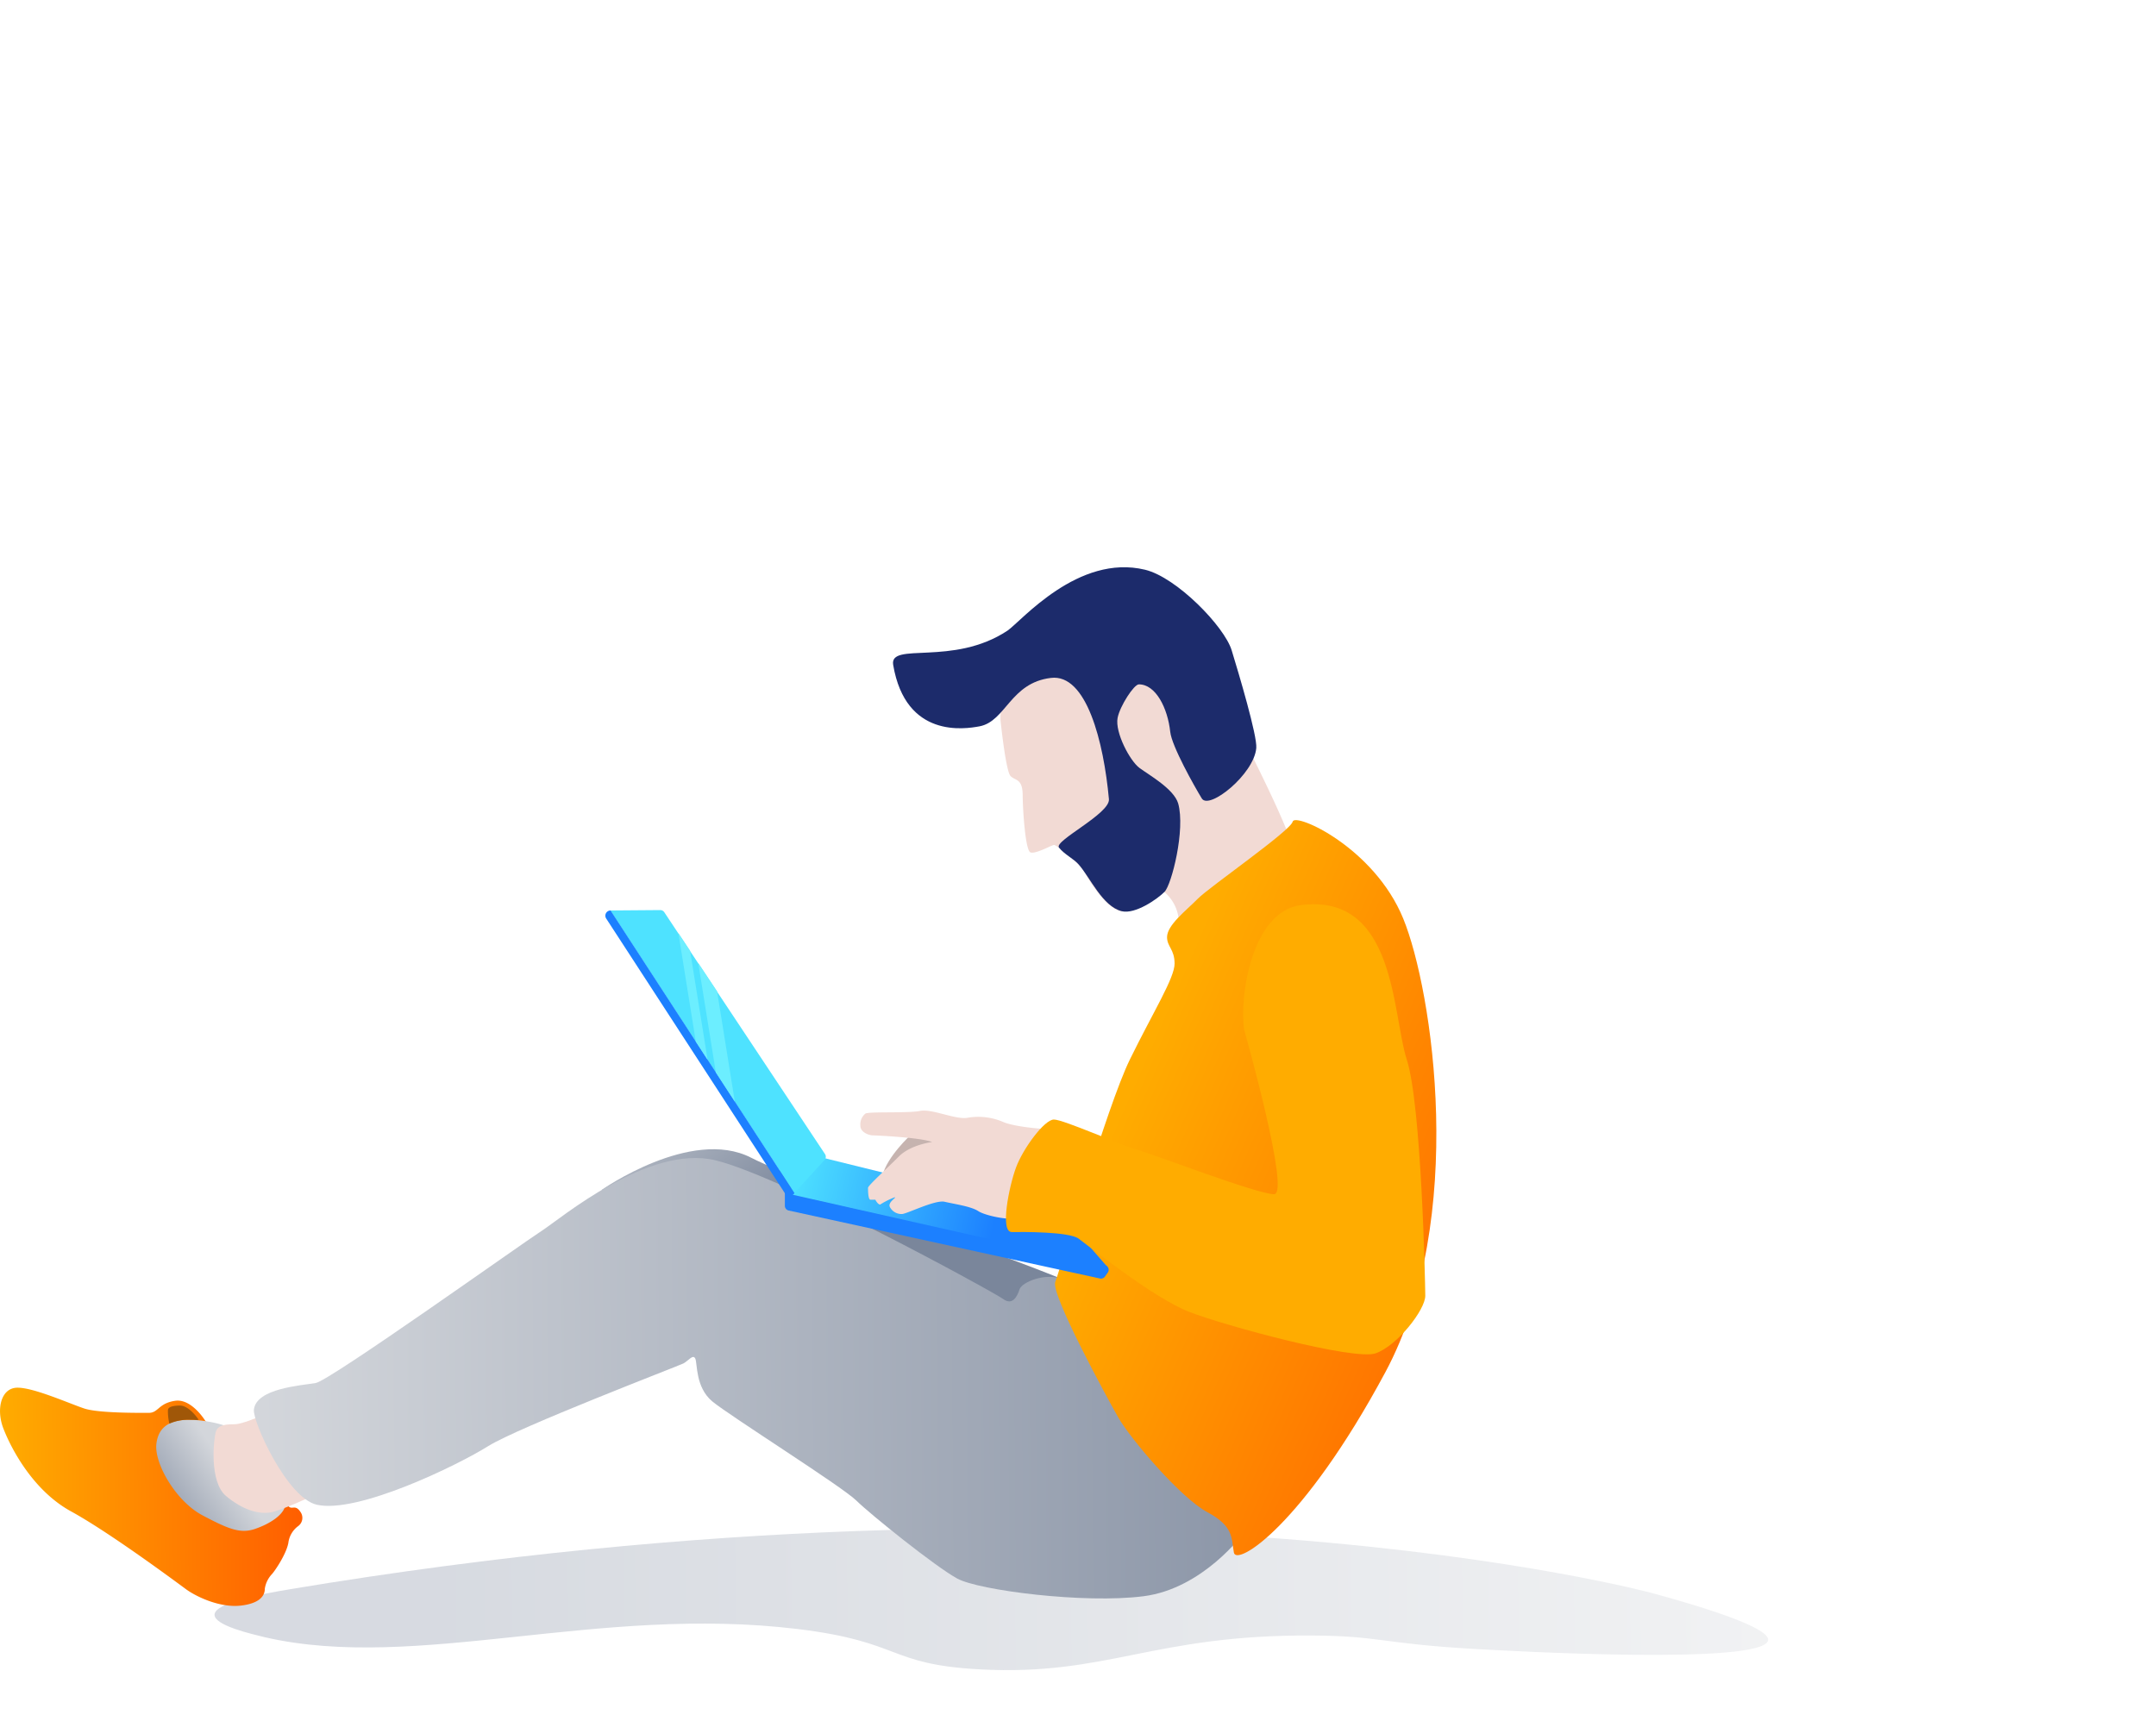 <svg xmlns="http://www.w3.org/2000/svg" xmlns:xlink="http://www.w3.org/1999/xlink" id="Layer_1" data-name="Layer 1" viewBox="0 0 445.5 355.74" style="&#10;">
  <defs>
    <style>.cls-1{mask:url(#mask);filter:url(#luminosity-noclip-13);}.cls-10,.cls-12,.cls-14,.cls-16,.cls-18,.cls-2,.cls-20,.cls-22,.cls-24,.cls-4,.cls-6,.cls-8{mix-blend-mode:multiply;}.cls-2{fill:url(#linear-gradient);}.cls-3{mask:url(#mask-2);filter:url(#luminosity-noclip-18);}.cls-4{fill:url(#linear-gradient-2);}.cls-5{mask:url(#mask-3);filter:url(#luminosity-noclip-19);}.cls-6{fill:url(#linear-gradient-3);}.cls-7{mask:url(#mask-4);filter:url(#luminosity-noclip-20);}.cls-8{fill:url(#linear-gradient-4);}.cls-9{mask:url(#mask-5);filter:url(#luminosity-noclip-21);}.cls-10{fill:url(#linear-gradient-5);}.cls-11{mask:url(#mask-6);filter:url(#luminosity-noclip-22);}.cls-12{fill:url(#linear-gradient-6);}.cls-13{mask:url(#mask-7);filter:url(#luminosity-noclip-14);}.cls-14{fill:url(#linear-gradient-7);}.cls-15{mask:url(#mask-8);filter:url(#luminosity-noclip-23);}.cls-16{fill:url(#linear-gradient-8);}.cls-17{mask:url(#mask-9);filter:url(#luminosity-noclip-24);}.cls-18{fill:url(#linear-gradient-9);}.cls-19{mask:url(#mask-10);filter:url(#luminosity-noclip-15);}.cls-20{fill:url(#linear-gradient-10);}.cls-21{mask:url(#mask-11);filter:url(#luminosity-noclip-16);}.cls-22{fill:url(#linear-gradient-11);}.cls-23{mask:url(#mask-12);filter:url(#luminosity-noclip-17);}.cls-24{fill:url(#linear-gradient-12);}.cls-25{opacity:0.3;fill:url(#linear-gradient-13);}.cls-26{fill:#f0f2f5;}.cls-27{fill:url(#linear-gradient-14);}.cls-28{fill:url(#linear-gradient-15);}.cls-29{fill:url(#linear-gradient-16);}.cls-30{fill:#a05708;}.cls-31{fill:#f2dad4;}.cls-32{fill:url(#linear-gradient-17);}.cls-33{fill:#1c2b6b;}.cls-34{fill:url(#linear-gradient-18);}.cls-35{fill:url(#linear-gradient-19);}.cls-36{fill:#c6b3af;}.cls-37{fill:#ffac00;}.cls-38{fill:#4ee2ff;}.cls-39{fill:#1c80ff;}.cls-40{fill:#6ceeff;}.cls-41{fill:#d3d6db;}.cls-42{fill:#fff;}.cls-43{fill:#40cd8a;}.cls-44{mask:url(#mask-13);}.cls-45{fill:url(#linear-gradient-20);}.cls-46{mask:url(#mask-14);}.cls-47{fill:url(#linear-gradient-21);}.cls-48{mask:url(#mask-15);}.cls-49{fill:url(#linear-gradient-22);}.cls-50{mask:url(#mask-16);}.cls-51{fill:url(#linear-gradient-23);}.cls-52{mask:url(#mask-17);}.cls-53{fill:url(#linear-gradient-24);}.cls-54{mask:url(#mask-18);}.cls-55{fill:url(#linear-gradient-25);}.cls-56{mask:url(#mask-19);}.cls-57{fill:url(#linear-gradient-26);}.cls-58{mask:url(#mask-20);}.cls-59{fill:url(#linear-gradient-27);}.cls-60{mask:url(#mask-21);}.cls-61{fill:url(#linear-gradient-28);}.cls-62{mask:url(#mask-22);}.cls-63{fill:url(#linear-gradient-29);}.cls-64{mask:url(#mask-23);}.cls-65{fill:url(#linear-gradient-30);}.cls-66{mask:url(#mask-24);}.cls-67{fill:url(#linear-gradient-31);}.cls-68{fill:url(#linear-gradient-32);}.cls-69{fill:#1e3286;}.cls-70{filter:url(#luminosity-noclip-12);}.cls-71{filter:url(#luminosity-noclip-11);}.cls-72{filter:url(#luminosity-noclip-10);}.cls-73{filter:url(#luminosity-noclip-9);}.cls-74{filter:url(#luminosity-noclip-8);}.cls-75{filter:url(#luminosity-noclip-7);}.cls-76{filter:url(#luminosity-noclip-6);}.cls-77{filter:url(#luminosity-noclip-5);}.cls-78{filter:url(#luminosity-noclip-4);}.cls-79{filter:url(#luminosity-noclip-3);}.cls-80{filter:url(#luminosity-noclip-2);}.cls-81{filter:url(#luminosity-noclip);}</style>
    <filter id="luminosity-noclip" x="346.86" y="-10836.91" width="1.5" height="32766" color-interpolation-filters="sRGB">
      <feFlood flood-color="#fff" result="bg"/>
      <feBlend in="SourceGraphic" in2="bg"/>
    </filter>
    <mask id="mask" x="346.86" y="-10836.91" width="1.5" height="32766" maskUnits="userSpaceOnUse">
      <g class="cls-81"/>
    </mask>
    <linearGradient id="linear-gradient" x1="-967.45" y1="127.56" x2="-967.45" y2="27.49" gradientTransform="translate(1315.07 13.04)" gradientUnits="userSpaceOnUse">
      <stop offset="0"/>
      <stop offset="1" stop-color="#fff"/>
    </linearGradient>
    <filter id="luminosity-noclip-2" x="374.52" y="-10836.91" width="2.97" height="32766" color-interpolation-filters="sRGB">
      <feFlood flood-color="#fff" result="bg"/>
      <feBlend in="SourceGraphic" in2="bg"/>
    </filter>
    <mask id="mask-2" x="374.52" y="-10836.91" width="2.97" height="32766" maskUnits="userSpaceOnUse">
      <g class="cls-80"/>
    </mask>
    <linearGradient id="linear-gradient-2" x1="3667.26" y1="4968.97" x2="3705.56" y2="4968.97" gradientTransform="translate(4050.34 5069.64) rotate(180)" xlink:href="#linear-gradient"/>
    <filter id="luminosity-noclip-3" x="51.9" y="-10836.91" width="1.5" height="32766" color-interpolation-filters="sRGB">
      <feFlood flood-color="#fff" result="bg"/>
      <feBlend in="SourceGraphic" in2="bg"/>
    </filter>
    <mask id="mask-3" x="51.9" y="-10836.91" width="1.5" height="32766" maskUnits="userSpaceOnUse">
      <g class="cls-79"/>
    </mask>
    <linearGradient id="linear-gradient-3" x1="58.04" y1="209.64" x2="58.04" y2="109.57" gradientTransform="translate(-5.39 1.33)" xlink:href="#linear-gradient"/>
    <filter id="luminosity-noclip-4" x="51.97" y="-10836.91" width="2.39" height="32766" color-interpolation-filters="sRGB">
      <feFlood flood-color="#fff" result="bg"/>
      <feBlend in="SourceGraphic" in2="bg"/>
    </filter>
    <mask id="mask-4" x="51.97" y="-10836.91" width="2.39" height="32766" maskUnits="userSpaceOnUse">
      <g class="cls-78"/>
    </mask>
    <linearGradient id="linear-gradient-4" x1="58.04" y1="209.64" x2="58.04" y2="109.57" gradientTransform="translate(-5.94 1.78) rotate(-0.44)" xlink:href="#linear-gradient"/>
    <filter id="luminosity-noclip-5" x="52.93" y="-10836.91" width="1.5" height="32766" color-interpolation-filters="sRGB">
      <feFlood flood-color="#fff" result="bg"/>
      <feBlend in="SourceGraphic" in2="bg"/>
    </filter>
    <mask id="mask-5" x="52.93" y="-10836.91" width="1.5" height="32766" maskUnits="userSpaceOnUse">
      <g class="cls-77"/>
    </mask>
    <linearGradient id="linear-gradient-5" x1="58.04" y1="209.64" x2="58.04" y2="109.57" gradientTransform="translate(-4.37 1.32)" xlink:href="#linear-gradient"/>
    <filter id="luminosity-noclip-6" x="170.14" y="-10836.91" width="2.97" height="32766" color-interpolation-filters="sRGB">
      <feFlood flood-color="#fff" result="bg"/>
      <feBlend in="SourceGraphic" in2="bg"/>
    </filter>
    <mask id="mask-6" x="170.14" y="-10836.91" width="2.97" height="32766" maskUnits="userSpaceOnUse">
      <g class="cls-76"/>
    </mask>
    <linearGradient id="linear-gradient-6" x1="23.35" y1="82.12" x2="61.65" y2="82.12" gradientTransform="translate(-5.31 0.4)" xlink:href="#linear-gradient"/>
    <filter id="luminosity-noclip-7" x="346.93" y="-10836.91" width="2.39" height="32766" color-interpolation-filters="sRGB">
      <feFlood flood-color="#fff" result="bg"/>
      <feBlend in="SourceGraphic" in2="bg"/>
    </filter>
    <mask id="mask-7" x="346.93" y="-10836.91" width="2.39" height="32766" maskUnits="userSpaceOnUse">
      <g class="cls-75"/>
    </mask>
    <linearGradient id="linear-gradient-7" x1="-967.45" y1="127.56" x2="-967.45" y2="27.49" gradientTransform="translate(1315.13 5.54) rotate(-0.44)" xlink:href="#linear-gradient"/>
    <filter id="luminosity-noclip-8" x="32.33" y="-10836.91" width="132.08" height="32766" color-interpolation-filters="sRGB">
      <feFlood flood-color="#fff" result="bg"/>
      <feBlend in="SourceGraphic" in2="bg"/>
    </filter>
    <mask id="mask-8" x="32.33" y="-10836.91" width="132.08" height="32766" maskUnits="userSpaceOnUse">
      <g class="cls-74"/>
    </mask>
    <linearGradient id="linear-gradient-8" x1="23.35" y1="82.12" x2="61.65" y2="82.12" gradientTransform="translate(-5.94 1.78) rotate(-0.44)" xlink:href="#linear-gradient"/>
    <filter id="luminosity-noclip-9" x="23.63" y="-10836.91" width="2.97" height="32766" color-interpolation-filters="sRGB">
      <feFlood flood-color="#fff" result="bg"/>
      <feBlend in="SourceGraphic" in2="bg"/>
    </filter>
    <mask id="mask-9" x="23.63" y="-10836.91" width="2.97" height="32766" maskUnits="userSpaceOnUse">
      <g class="cls-73"/>
    </mask>
    <linearGradient id="linear-gradient-9" x1="23.35" y1="82.12" x2="61.65" y2="82.12" gradientTransform="translate(-5.3 1.54)" xlink:href="#linear-gradient"/>
    <filter id="luminosity-noclip-10" x="347.89" y="-10836.91" width="1.5" height="32766" color-interpolation-filters="sRGB">
      <feFlood flood-color="#fff" result="bg"/>
      <feBlend in="SourceGraphic" in2="bg"/>
    </filter>
    <mask id="mask-10" x="347.89" y="-10836.91" width="1.5" height="32766" maskUnits="userSpaceOnUse">
      <g class="cls-72"/>
    </mask>
    <linearGradient id="linear-gradient-10" x1="-967.45" y1="127.56" x2="-967.45" y2="27.49" gradientTransform="translate(1316.1 13.03)" xlink:href="#linear-gradient"/>
    <filter id="luminosity-noclip-11" x="228.01" y="-10836.91" width="2.97" height="32766" color-interpolation-filters="sRGB">
      <feFlood flood-color="#fff" result="bg"/>
      <feBlend in="SourceGraphic" in2="bg"/>
    </filter>
    <mask id="mask-11" x="228.01" y="-10836.91" width="2.97" height="32766" maskUnits="userSpaceOnUse">
      <g class="cls-71"/>
    </mask>
    <linearGradient id="linear-gradient-11" x1="3667.26" y1="4968.97" x2="3705.56" y2="4968.97" gradientTransform="translate(4050.34 5070.78) rotate(180)" xlink:href="#linear-gradient"/>
    <filter id="luminosity-noclip-12" x="236.71" y="-10836.91" width="132.08" height="32766" color-interpolation-filters="sRGB">
      <feFlood flood-color="#fff" result="bg"/>
      <feBlend in="SourceGraphic" in2="bg"/>
    </filter>
    <mask id="mask-12" x="236.71" y="-10836.91" width="132.08" height="32766" maskUnits="userSpaceOnUse">
      <g class="cls-70"/>
    </mask>
    <linearGradient id="linear-gradient-12" x1="3667.26" y1="4968.97" x2="3705.56" y2="4968.97" gradientTransform="translate(4088.74 5041.02) rotate(179.56)" xlink:href="#linear-gradient"/>
    <linearGradient id="linear-gradient-13" x1="415.78" y1="330.38" x2="97.14" y2="330.38" gradientTransform="matrix(0.87, -0.01, 0.01, 1, 2.99, 1.71)" gradientUnits="userSpaceOnUse">
      <stop offset="0" stop-color="#d3d6db"/>
      <stop offset="1" stop-color="#7a869b"/>
    </linearGradient>
    <linearGradient id="linear-gradient-14" x1="142.5" y1="208.82" x2="170.34" y2="245.7" gradientTransform="translate(-5.94 1.78) rotate(-0.44)" xlink:href="#linear-gradient-13"/>
    <linearGradient id="linear-gradient-15" x1="3.69" y1="307.81" x2="65.95" y2="307.81" gradientTransform="translate(-5.94 1.78) rotate(-0.44)" gradientUnits="userSpaceOnUse">
      <stop offset="0" stop-color="#ffac00"/>
      <stop offset="1" stop-color="#ff5e00"/>
    </linearGradient>
    <linearGradient id="linear-gradient-16" x1="50.51" y1="301.98" x2="32.33" y2="314.45" gradientTransform="translate(-5.94 1.78) rotate(-0.44)" xlink:href="#linear-gradient-13"/>
    <linearGradient id="linear-gradient-17" x1="57.8" y1="284.54" x2="314.34" y2="284.54" gradientTransform="translate(-5.94 1.78) rotate(-0.44)" xlink:href="#linear-gradient-13"/>
    <linearGradient id="linear-gradient-18" x1="234.77" y1="231.63" x2="330.3" y2="274.52" xlink:href="#linear-gradient-15"/>
    <linearGradient id="linear-gradient-19" x1="167.95" y1="241.94" x2="209.59" y2="252.32" gradientTransform="translate(-5.94 1.78) rotate(-0.44)" gradientUnits="userSpaceOnUse">
      <stop offset="0" stop-color="#4ee2ff"/>
      <stop offset="1" stop-color="#1c80ff"/>
    </linearGradient>
    <filter id="luminosity-noclip-13" x="346.86" y="0" width="1.5" height="2.97" color-interpolation-filters="sRGB">
      <feFlood flood-color="#fff" result="bg"/>
      <feBlend in="SourceGraphic" in2="bg"/>
    </filter>
    <mask id="mask-13" x="346.86" y="0" width="1.5" height="2.97" maskUnits="userSpaceOnUse">
      <g class="cls-1">
        <rect class="cls-2" x="346.87" y="0.01" width="1.48" height="2.96" transform="translate(0 2.69) rotate(-0.44)"/>
      </g>
    </mask>
    <linearGradient id="linear-gradient-20" x1="-967.45" y1="127.56" x2="-967.45" y2="27.49" gradientTransform="translate(1315.07 13.04)" gradientUnits="userSpaceOnUse">
      <stop offset="0" stop-color="#4e9cff"/>
      <stop offset="1" stop-color="#176ad4"/>
    </linearGradient>
    <filter id="luminosity-noclip-14" x="346.93" y="9.14" width="2.39" height="117.4" color-interpolation-filters="sRGB">
      <feFlood flood-color="#fff" result="bg"/>
      <feBlend in="SourceGraphic" in2="bg"/>
    </filter>
    <mask id="mask-14" x="346.93" y="9.14" width="2.39" height="117.4" maskUnits="userSpaceOnUse">
      <g class="cls-13">
        <path class="cls-14" d="M349.32,126.52h-1.48l0-6.17,1.48,0Zm-.09-12.35h-1.48L347.7,108h1.48Zm-.1-12.36h-1.48l0-6.18h1.48ZM349,89.45h-1.48l-.05-6.17H349Zm-.1-12.35h-1.48l0-6.18h1.48Zm-.1-12.36h-1.48l0-6.18h1.48Zm-.09-12.36-1.48,0,0-6.18h1.48ZM348.65,40h-1.48l0-6.18h1.48Zm-.09-12.36h-1.48L347,21.51l1.48,0Zm-.1-12.35H347l-.05-6.18h1.48Z"/>
      </g>
    </mask>
    <linearGradient id="linear-gradient-21" x1="353.55" y1="141.56" x2="353.55" y2="41.49" gradientTransform="translate(-5.94 1.78) rotate(-0.44)" xlink:href="#linear-gradient-20"/>
    <filter id="luminosity-noclip-15" x="347.89" y="132.7" width="1.5" height="2.97" color-interpolation-filters="sRGB">
      <feFlood flood-color="#fff" result="bg"/>
      <feBlend in="SourceGraphic" in2="bg"/>
    </filter>
    <mask id="mask-15" x="347.89" y="132.7" width="1.5" height="2.97" maskUnits="userSpaceOnUse">
      <g class="cls-19">
        <rect class="cls-20" x="347.9" y="132.71" width="1.48" height="2.96" transform="translate(-1.03 2.71) rotate(-0.44)"/>
      </g>
    </mask>
    <linearGradient id="linear-gradient-22" x1="-967.45" y1="127.56" x2="-967.45" y2="27.49" gradientTransform="translate(1316.1 13.03)" xlink:href="#linear-gradient-20"/>
    <filter id="luminosity-noclip-16" x="228.01" y="101.06" width="2.97" height="1.5" color-interpolation-filters="sRGB">
      <feFlood flood-color="#fff" result="bg"/>
      <feBlend in="SourceGraphic" in2="bg"/>
    </filter>
    <mask id="mask-16" x="228.01" y="101.06" width="2.97" height="1.5" maskUnits="userSpaceOnUse">
      <g class="cls-21">
        <rect class="cls-22" x="228.02" y="101.07" width="2.96" height="1.48" transform="translate(-0.78 1.78) rotate(-0.44)"/>
      </g>
    </mask>
    <linearGradient id="linear-gradient-23" x1="3667.26" y1="4968.97" x2="3705.56" y2="4968.97" gradientTransform="translate(4050.34 5070.78) rotate(180)" xlink:href="#linear-gradient-20"/>
    <filter id="luminosity-noclip-17" x="236.71" y="99.99" width="132.08" height="2.5" color-interpolation-filters="sRGB">
      <feFlood flood-color="#fff" result="bg"/>
      <feBlend in="SourceGraphic" in2="bg"/>
    </filter>
    <mask id="mask-17" x="236.71" y="99.99" width="132.08" height="2.5" maskUnits="userSpaceOnUse">
      <g class="cls-23">
        <path class="cls-24" d="M236.71,101l5.75,0v1.48l-5.74,0Zm11.49-.09,5.74,0v1.48l-5.74,0Zm11.48-.09,5.74,0,0,1.48-5.75,0Zm11.49-.08,5.74,0v1.48l-5.74,0Zm11.48-.09,5.74,0v1.48l-5.74,0Zm11.48-.09,5.75,0V102l-5.74,0Zm11.49-.09,5.74,0v1.48l-5.74,0Zm11.48-.09,5.75,0v1.48l-5.75,0Zm11.49-.09,5.74,0v1.48l-5.74,0Zm11.48-.09,5.74,0,0,1.48-5.75,0Zm11.49-.09,5.74,0v1.48l-5.74,0ZM363,100l5.74,0v1.48l-5.74,0Z"/>
      </g>
    </mask>
    <linearGradient id="linear-gradient-24" x1="227.58" y1="101.85" x2="265.88" y2="101.85" gradientTransform="translate(-5.94 1.78) rotate(-0.44)" xlink:href="#linear-gradient-20"/>
    <filter id="luminosity-noclip-18" x="374.52" y="99.92" width="2.97" height="1.5" color-interpolation-filters="sRGB">
      <feFlood flood-color="#fff" result="bg"/>
      <feBlend in="SourceGraphic" in2="bg"/>
    </filter>
    <mask id="mask-18" x="374.52" y="99.92" width="2.97" height="1.5" maskUnits="userSpaceOnUse">
      <g class="cls-3">
        <rect class="cls-4" x="374.53" y="99.93" width="2.96" height="1.48" transform="translate(-0.77 2.92) rotate(-0.44)"/>
      </g>
    </mask>
    <linearGradient id="linear-gradient-25" x1="3667.26" y1="4968.97" x2="3705.56" y2="4968.97" gradientTransform="translate(4050.34 5069.64) rotate(180)" xlink:href="#linear-gradient-20"/>
    <filter id="luminosity-noclip-19" x="51.9" y="70.37" width="1.5" height="2.97" color-interpolation-filters="sRGB">
      <feFlood flood-color="#fff" result="bg"/>
      <feBlend in="SourceGraphic" in2="bg"/>
    </filter>
    <mask id="mask-19" x="51.9" y="70.37" width="1.5" height="2.97" maskUnits="userSpaceOnUse">
      <g class="cls-5">
        <rect class="cls-6" x="51.91" y="70.37" width="1.48" height="2.96" transform="translate(-0.56 0.41) rotate(-0.44)"/>
      </g>
    </mask>
    <linearGradient id="linear-gradient-26" x1="58.04" y1="209.64" x2="58.04" y2="109.57" gradientTransform="translate(-5.39 1.33)" xlink:href="#linear-gradient-20"/>
    <filter id="luminosity-noclip-20" x="51.97" y="79.5" width="2.39" height="117.4" color-interpolation-filters="sRGB">
      <feFlood flood-color="#fff" result="bg"/>
      <feBlend in="SourceGraphic" in2="bg"/>
    </filter>
    <mask id="mask-20" x="51.97" y="79.5" width="2.39" height="117.4" maskUnits="userSpaceOnUse">
      <g class="cls-7">
        <path class="cls-8" d="M54.36,196.89H52.88l-.05-6.18h1.48Zm-.1-12.36H52.78l0-6.17,1.48,0Zm-.09-12.35H52.69l0-6.18h1.48Zm-.1-12.36H52.59l-.05-6.18H54ZM54,147.46l-1.48,0,0-6.18h1.48Zm-.1-12.35H52.4l0-6.18h1.48Zm-.1-12.36H52.3l0-6.18h1.48Zm-.09-12.35H52.21l-.05-6.18h1.48ZM53.59,98H52.11l0-6.18h1.48ZM53.5,85.68H52L52,79.52l1.48,0Z"/>
      </g>
    </mask>
    <linearGradient id="linear-gradient-27" x1="58.04" y1="209.64" x2="58.04" y2="109.57" gradientTransform="translate(-5.94 1.78) rotate(-0.44)" xlink:href="#linear-gradient-20"/>
    <filter id="luminosity-noclip-21" x="52.93" y="203.07" width="1.5" height="2.97" color-interpolation-filters="sRGB">
      <feFlood flood-color="#fff" result="bg"/>
      <feBlend in="SourceGraphic" in2="bg"/>
    </filter>
    <mask id="mask-21" x="52.93" y="203.07" width="1.5" height="2.97" maskUnits="userSpaceOnUse">
      <g class="cls-9">
        <rect class="cls-10" x="52.94" y="203.07" width="1.48" height="2.96" transform="translate(-1.58 0.42) rotate(-0.44)"/>
      </g>
    </mask>
    <linearGradient id="linear-gradient-28" x1="58.04" y1="209.64" x2="58.04" y2="109.57" gradientTransform="translate(-4.37 1.32)" xlink:href="#linear-gradient-20"/>
    <filter id="luminosity-noclip-22" x="170.14" y="81.77" width="2.97" height="1.5" color-interpolation-filters="sRGB">
      <feFlood flood-color="#fff" result="bg"/>
      <feBlend in="SourceGraphic" in2="bg"/>
    </filter>
    <mask id="mask-22" x="170.14" y="81.77" width="2.97" height="1.5" maskUnits="userSpaceOnUse">
      <g class="cls-11">
        <rect class="cls-12" x="170.15" y="81.78" width="2.96" height="1.48" transform="translate(-0.63 1.33) rotate(-0.44)"/>
      </g>
    </mask>
    <linearGradient id="linear-gradient-29" x1="23.35" y1="82.12" x2="61.65" y2="82.12" gradientTransform="translate(-5.31 0.4)" xlink:href="#linear-gradient-20"/>
    <filter id="luminosity-noclip-23" x="32.33" y="81.84" width="132.08" height="2.5" color-interpolation-filters="sRGB">
      <feFlood flood-color="#fff" result="bg"/>
      <feBlend in="SourceGraphic" in2="bg"/>
    </filter>
    <mask id="mask-23" x="32.33" y="81.84" width="132.08" height="2.5" maskUnits="userSpaceOnUse">
      <g class="cls-15">
        <path class="cls-16" d="M164.41,83.32l-5.74,0V81.88l5.74,0Zm-11.48.09-5.75,0V82l5.75,0Zm-11.49.09-5.74,0V82.06l5.74,0ZM130,83.59l-5.74,0,0-1.48,5.75,0Zm-11.49.09-5.74,0V82.24l5.74,0ZM107,83.76l-5.74,0V82.33l5.74,0Zm-11.48.09-5.75.05V82.42l5.74,0ZM84,83.94l-5.74,0V82.51L84,82.46ZM72.54,84l-5.74,0,0-1.48,5.75,0Zm-11.49.09-5.74,0V82.69l5.74,0Zm-11.48.09-5.74,0V82.77l5.74,0Zm-11.49.09-5.74,0V82.86l5.74,0Z"/>
      </g>
    </mask>
    <linearGradient id="linear-gradient-30" x1="23.35" y1="82.12" x2="61.65" y2="82.12" gradientTransform="translate(-5.94 1.78) rotate(-0.44)" xlink:href="#linear-gradient-20"/>
    <filter id="luminosity-noclip-24" x="23.63" y="82.91" width="2.97" height="1.5" color-interpolation-filters="sRGB">
      <feFlood flood-color="#fff" result="bg"/>
      <feBlend in="SourceGraphic" in2="bg"/>
    </filter>
    <mask id="mask-24" x="23.63" y="82.91" width="2.97" height="1.5" maskUnits="userSpaceOnUse">
      <g class="cls-17">
        <rect class="cls-18" x="23.63" y="82.92" width="2.96" height="1.48" transform="translate(-0.65 0.2) rotate(-0.44)"/>
      </g>
    </mask>
    <linearGradient id="linear-gradient-31" x1="23.35" y1="82.12" x2="61.65" y2="82.12" gradientTransform="translate(-5.3 1.54)" xlink:href="#linear-gradient-20"/>
    <linearGradient id="linear-gradient-32" x1="364.93" y1="329.57" x2="277.44" y2="329.42" gradientTransform="translate(-5.94 1.78) rotate(-0.44)" xlink:href="#linear-gradient-13"/>
  </defs>
  <title>How to hire a Java developer V3</title>
  <path class="cls-25" d="M60,328.44c-6,1-15.63,2.8-15.67,5.29,0,2.26,7.78,4,10.51,4.67,31.29,7.14,68.64-6.75,110-1.72,21.7,2.64,18.46,7.31,37.69,8.34,26.31,1.39,35.64-7.19,68.52-7,14,.07,14.26,1.65,33.36,2.76,7.5.43,60,3.41,60.94-1.77.16-.94-1.13-3.54-23.89-9.74C341.44,329.27,232.78,299.67,60,328.44Z"/>
  <path class="cls-27" d="M124.32,245.93s18.47-13,30.85-6.68,66.58,25.09,68.43,27.07-9.43,10.46-9.43,10.46l-73.66-19.16Z"/>
  <path class="cls-28" d="M42.45,293.7s-2.83-4.71-6.28-4.19S32.74,292,30.76,292s-10.36.08-13.32-.89S7,286.77,3.59,286.8s-4.41,4.48-2.9,8.41,6,12.78,14,17.16S36.46,327,38.45,328.46s6.93,3.9,11.37,3.37,4.91-2.51,4.9-3.49a5.64,5.64,0,0,1,1.46-3c.49-.5,2.93-4,3.4-6.44a5.08,5.08,0,0,1,2-3.47,2.11,2.11,0,0,0,.47-3c-1-1.48-1.61-.46-2.29-1s-10.63-11.77-10.63-11.77Z"/>
  <path class="cls-29" d="M46.18,294.55a26.18,26.18,0,0,0-7-1.12c-3.45,0-6.41,1-6.87,5s4,11.81,9.49,14.73S49.7,317,52.66,316s6.39-3,6.37-5.48S46.18,294.55,46.18,294.55Z"/>
  <path class="cls-30" d="M35,294.23a9.55,9.55,0,0,1,4.15-.8c.5,0,1,0,1.49.06l.41-.07s-1.92-2.95-3.9-2.93-2.46.51-2.45,1a10.58,10.58,0,0,0,.3,2.74Z"/>
  <path class="cls-31" d="M53.46,292.83s-3.44,1.5-4.92,1.52-3.45,0-3.93,1.51-1.4,10.37,2.07,13.3,6.94,3.89,9.4,3.38S64.93,309,64.93,309Z"/>
  <path class="cls-32" d="M52.46,291.36c-.25,2.5,6.86,18.24,13,19.63,8.4,1.91,29.05-8.12,35.43-12.12,6.22-3.89,39.34-16.58,40.32-17.08s2-2,2.46-1,0,5.92,3.52,8.85,26.78,17.56,29.76,20.49,16.39,13.69,20.85,16.12,26.18,5.23,38.5,3.65,20.62-13,20.62-13l-25.5-44.2s-8.69-6.9-12-8.32-8.26.59-8.74,2.07-1.45,3.46-3.43,2-45.59-25.3-59.43-28.65-32,12.09-35.9,14.59S68.2,285.31,65.25,285.83,52.92,286.91,52.46,291.36Z"/>
  <path class="cls-31" d="M206.76,149.06s1.07,10.36,2.06,11.34,2.47.47,2.5,3.92.58,11.35,1.57,11.83,4.43-1.51,4.92-1.52,5.46,3.91,6.46,5.87,4.5,7.37,7.46,7.84,6.87-5.48,8.85-4a8.52,8.52,0,0,1,3,5.9c0,1.48,23.64-5.61,23.57-14.49,0-2.51-6.54-15.74-8-18.68s-3.58-15.76-4.1-19.21-6.51-13.27-16.41-16.65S205.69,137.73,206.76,149.06Z"/>
  <path class="cls-33" d="M236.61,117.75c6.53,1.58,16.38,11.72,17.89,16.64s5.3,17.68,5.09,20.19c-.45,5.43-9.76,12.9-11.26,10.44s-6.2-10.78-6.52-13.76c-.53-4.93-3-9.84-6.49-9.82-1,0-3.91,4.47-4.39,6.94-.56,3,2.54,8.86,4.52,10.33s7.11,4.33,8,7.34c1.52,5.41-1.35,16.78-2.82,18.27s-6.05,4.69-8.85,4c-3.95-1-6.46-6.86-8.88-9.65-1-1.17-3-2.1-4.08-3.5s10.59-7,10.32-10c-1.08-11.83-4.63-26-12-25.06-8.37,1-9.3,8.95-14.72,10-3,.56-15.27,2.58-17.86-12.69-.82-4.87,12.34.4,23.63-7.09C211.06,128.34,222.77,114.41,236.61,117.75Z"/>
  <path class="cls-34" d="M241.15,193.69c0-2.51,3.9-5.45,6.35-7.94s19.13-14,19.61-15.94,16.82,5.3,22.85,20.05,13.31,62.06-3.71,93.76-30.77,40.2-31.29,37.25,0-5.43-5.49-8.35-15.9-15.17-18.41-19.59-14-25.54-13-28,10.57-36.09,15.43-46,9.24-16.84,9.22-19.8S241.16,195.67,241.15,193.69Z"/>
  <polygon class="cls-35" points="162.13 246.6 169.47 239.14 219.89 251.58 228.85 261.87 162.13 246.6"/>
  <path class="cls-36" d="M188.19,234.56s-4.9,4.47-5.86,8.43l3.45-1,6.39-3,4.42-2.51-2-2Z"/>
  <path class="cls-31" d="M215,233.27s-5.11-.36-7.58-1.33A13,13,0,0,0,200,231c-2.46.51-7.42-1.91-9.88-1.4s-10.85.08-11.34.58a2.9,2.9,0,0,0-1,2.47c0,1.48,2,2,2.48,2s9.87.41,12.35,1.38c0,0-4.44.53-6.89,3s-6.36,6-6.36,6.46,0,2.46.51,2.46h1s.5,1,1,1a16.32,16.32,0,0,1,3-1.5c.5,0-1.47,1-1,2a2.71,2.71,0,0,0,2.48,1.46c1,0,6.88-3,8.86-2.53s5.43.94,6.92,1.92,6.43,1.92,7.41,1.42S215,233.27,215,233.27Z"/>
  <path class="cls-37" d="M268.72,187.07c-10,1.32-12.68,18.84-11.64,25.74,0,0,9.64,34,6.19,34s-24.73-8.19-28.19-9.15-15.35-6.3-17.32-6.28-6.37,6-7.82,9.92-3.35,13.35-.88,13.33,11.84-.09,13.83,1.37,15.38,12.22,22.81,15.12,34.11,10.1,38.54,8.58,10.29-9,10.27-11.92-.8-39.46-3.83-48.81S288.44,184.45,268.72,187.07Z"/>
  <path class="cls-38" d="M164.11,246.58l-38-58.41,10.32-.08a1,1,0,0,1,.83.44l33.22,50a1,1,0,0,1-.1,1.21Z"/>
  <path class="cls-39" d="M162.16,246.58l-36.9-56.74a1.08,1.08,0,0,1,.9-1.67h0l38,58.41h0A1.17,1.17,0,0,1,162.16,246.58Z"/>
  <polygon class="cls-40" points="143.78 215.3 146.22 219.05 142.59 196.48 140.18 192.85 143.78 215.3"/>
  <polygon class="cls-40" points="147.92 221.66 151.84 227.69 148.17 204.87 144.28 199.02 147.92 221.66"/>
  <path class="cls-39" d="M227.32,264.24,163,250.19a1,1,0,0,1-.82-1l0-2.63,66.15,14.91a1,1,0,0,1,.54,1.59l-.57.8A1,1,0,0,1,227.32,264.24Z"/>
  <g class="cls-44">
    <rect class="cls-45" x="346.87" y="0.01" width="1.48" height="2.96" transform="translate(0 2.69) rotate(-0.44)"/>
  </g>
  <g class="cls-46">
    <path class="cls-47" d="M349.32,126.52h-1.48l0-6.17,1.48,0Zm-.09-12.35h-1.48L347.7,108h1.48Zm-.1-12.36h-1.48l0-6.18h1.48ZM349,89.45h-1.48l-.05-6.17H349Zm-.1-12.35h-1.48l0-6.18h1.48Zm-.1-12.36h-1.48l0-6.18h1.48Zm-.09-12.36-1.48,0,0-6.18h1.48ZM348.65,40h-1.48l0-6.18h1.48Zm-.09-12.36h-1.48L347,21.51l1.48,0Zm-.1-12.35H347l-.05-6.18h1.48Z"/>
  </g>
  <g class="cls-48">
    <rect class="cls-49" x="347.9" y="132.71" width="1.48" height="2.96" transform="translate(-1.03 2.71) rotate(-0.44)"/>
  </g>
  <g class="cls-50">
    <rect class="cls-51" x="228.02" y="101.07" width="2.96" height="1.48" transform="translate(-0.78 1.78) rotate(-0.44)"/>
  </g>
  <g class="cls-52">
    <path class="cls-53" d="M236.71,101l5.75,0v1.48l-5.74,0Zm11.49-.09,5.74,0v1.48l-5.74,0Zm11.48-.09,5.74,0,0,1.48-5.75,0Zm11.49-.08,5.74,0v1.48l-5.74,0Zm11.48-.09,5.74,0v1.48l-5.74,0Zm11.48-.09,5.75,0V102l-5.74,0Zm11.49-.09,5.74,0v1.48l-5.74,0Zm11.48-.09,5.75,0v1.48l-5.75,0Zm11.49-.09,5.74,0v1.48l-5.74,0Zm11.48-.09,5.74,0,0,1.48-5.75,0Zm11.49-.09,5.74,0v1.48l-5.74,0ZM363,100l5.74,0v1.48l-5.74,0Z"/>
  </g>
  <g class="cls-54">
    <rect class="cls-55" x="374.53" y="99.93" width="2.96" height="1.48" transform="translate(-0.77 2.92) rotate(-0.44)"/>
  </g>
  <g class="cls-56">
    <rect class="cls-57" x="51.91" y="70.37" width="1.48" height="2.96" transform="translate(-0.56 0.41) rotate(-0.44)"/>
  </g>
  <g class="cls-58">
    <path class="cls-59" d="M54.36,196.89H52.88l-.05-6.18h1.48Zm-.1-12.36H52.78l0-6.17,1.48,0Zm-.09-12.35H52.69l0-6.18h1.48Zm-.1-12.36H52.59l-.05-6.18H54ZM54,147.46l-1.48,0,0-6.18h1.48Zm-.1-12.35H52.4l0-6.18h1.48Zm-.1-12.36H52.3l0-6.18h1.48Zm-.09-12.35H52.21l-.05-6.18h1.48ZM53.59,98H52.11l0-6.18h1.48ZM53.5,85.68H52L52,79.52l1.48,0Z"/>
  </g>
  <g class="cls-60">
    <rect class="cls-61" x="52.94" y="203.07" width="1.48" height="2.96" transform="translate(-1.58 0.42) rotate(-0.44)"/>
  </g>
  <g class="cls-62">
    <rect class="cls-63" x="170.15" y="81.78" width="2.96" height="1.48" transform="translate(-0.63 1.33) rotate(-0.44)"/>
  </g>
  <g class="cls-64">
    <path class="cls-65" d="M164.41,83.32l-5.74,0V81.88l5.74,0Zm-11.48.09-5.75,0V82l5.75,0Zm-11.49.09-5.74,0V82.06l5.74,0ZM130,83.59l-5.74,0,0-1.48,5.75,0Zm-11.49.09-5.74,0V82.24l5.74,0ZM107,83.76l-5.74,0V82.33l5.74,0Zm-11.48.09-5.75.05V82.42l5.74,0ZM84,83.94l-5.74,0V82.51L84,82.46ZM72.54,84l-5.74,0,0-1.48,5.75,0Zm-11.49.09-5.74,0V82.69l5.74,0Zm-11.48.09-5.74,0V82.77l5.74,0Zm-11.49.09-5.74,0V82.86l5.74,0Z"/>
  </g>
  <g class="cls-66">
    <rect class="cls-67" x="23.63" y="82.92" width="2.96" height="1.48" transform="translate(-0.65 0.2) rotate(-0.44)"/>
  </g>
</svg>